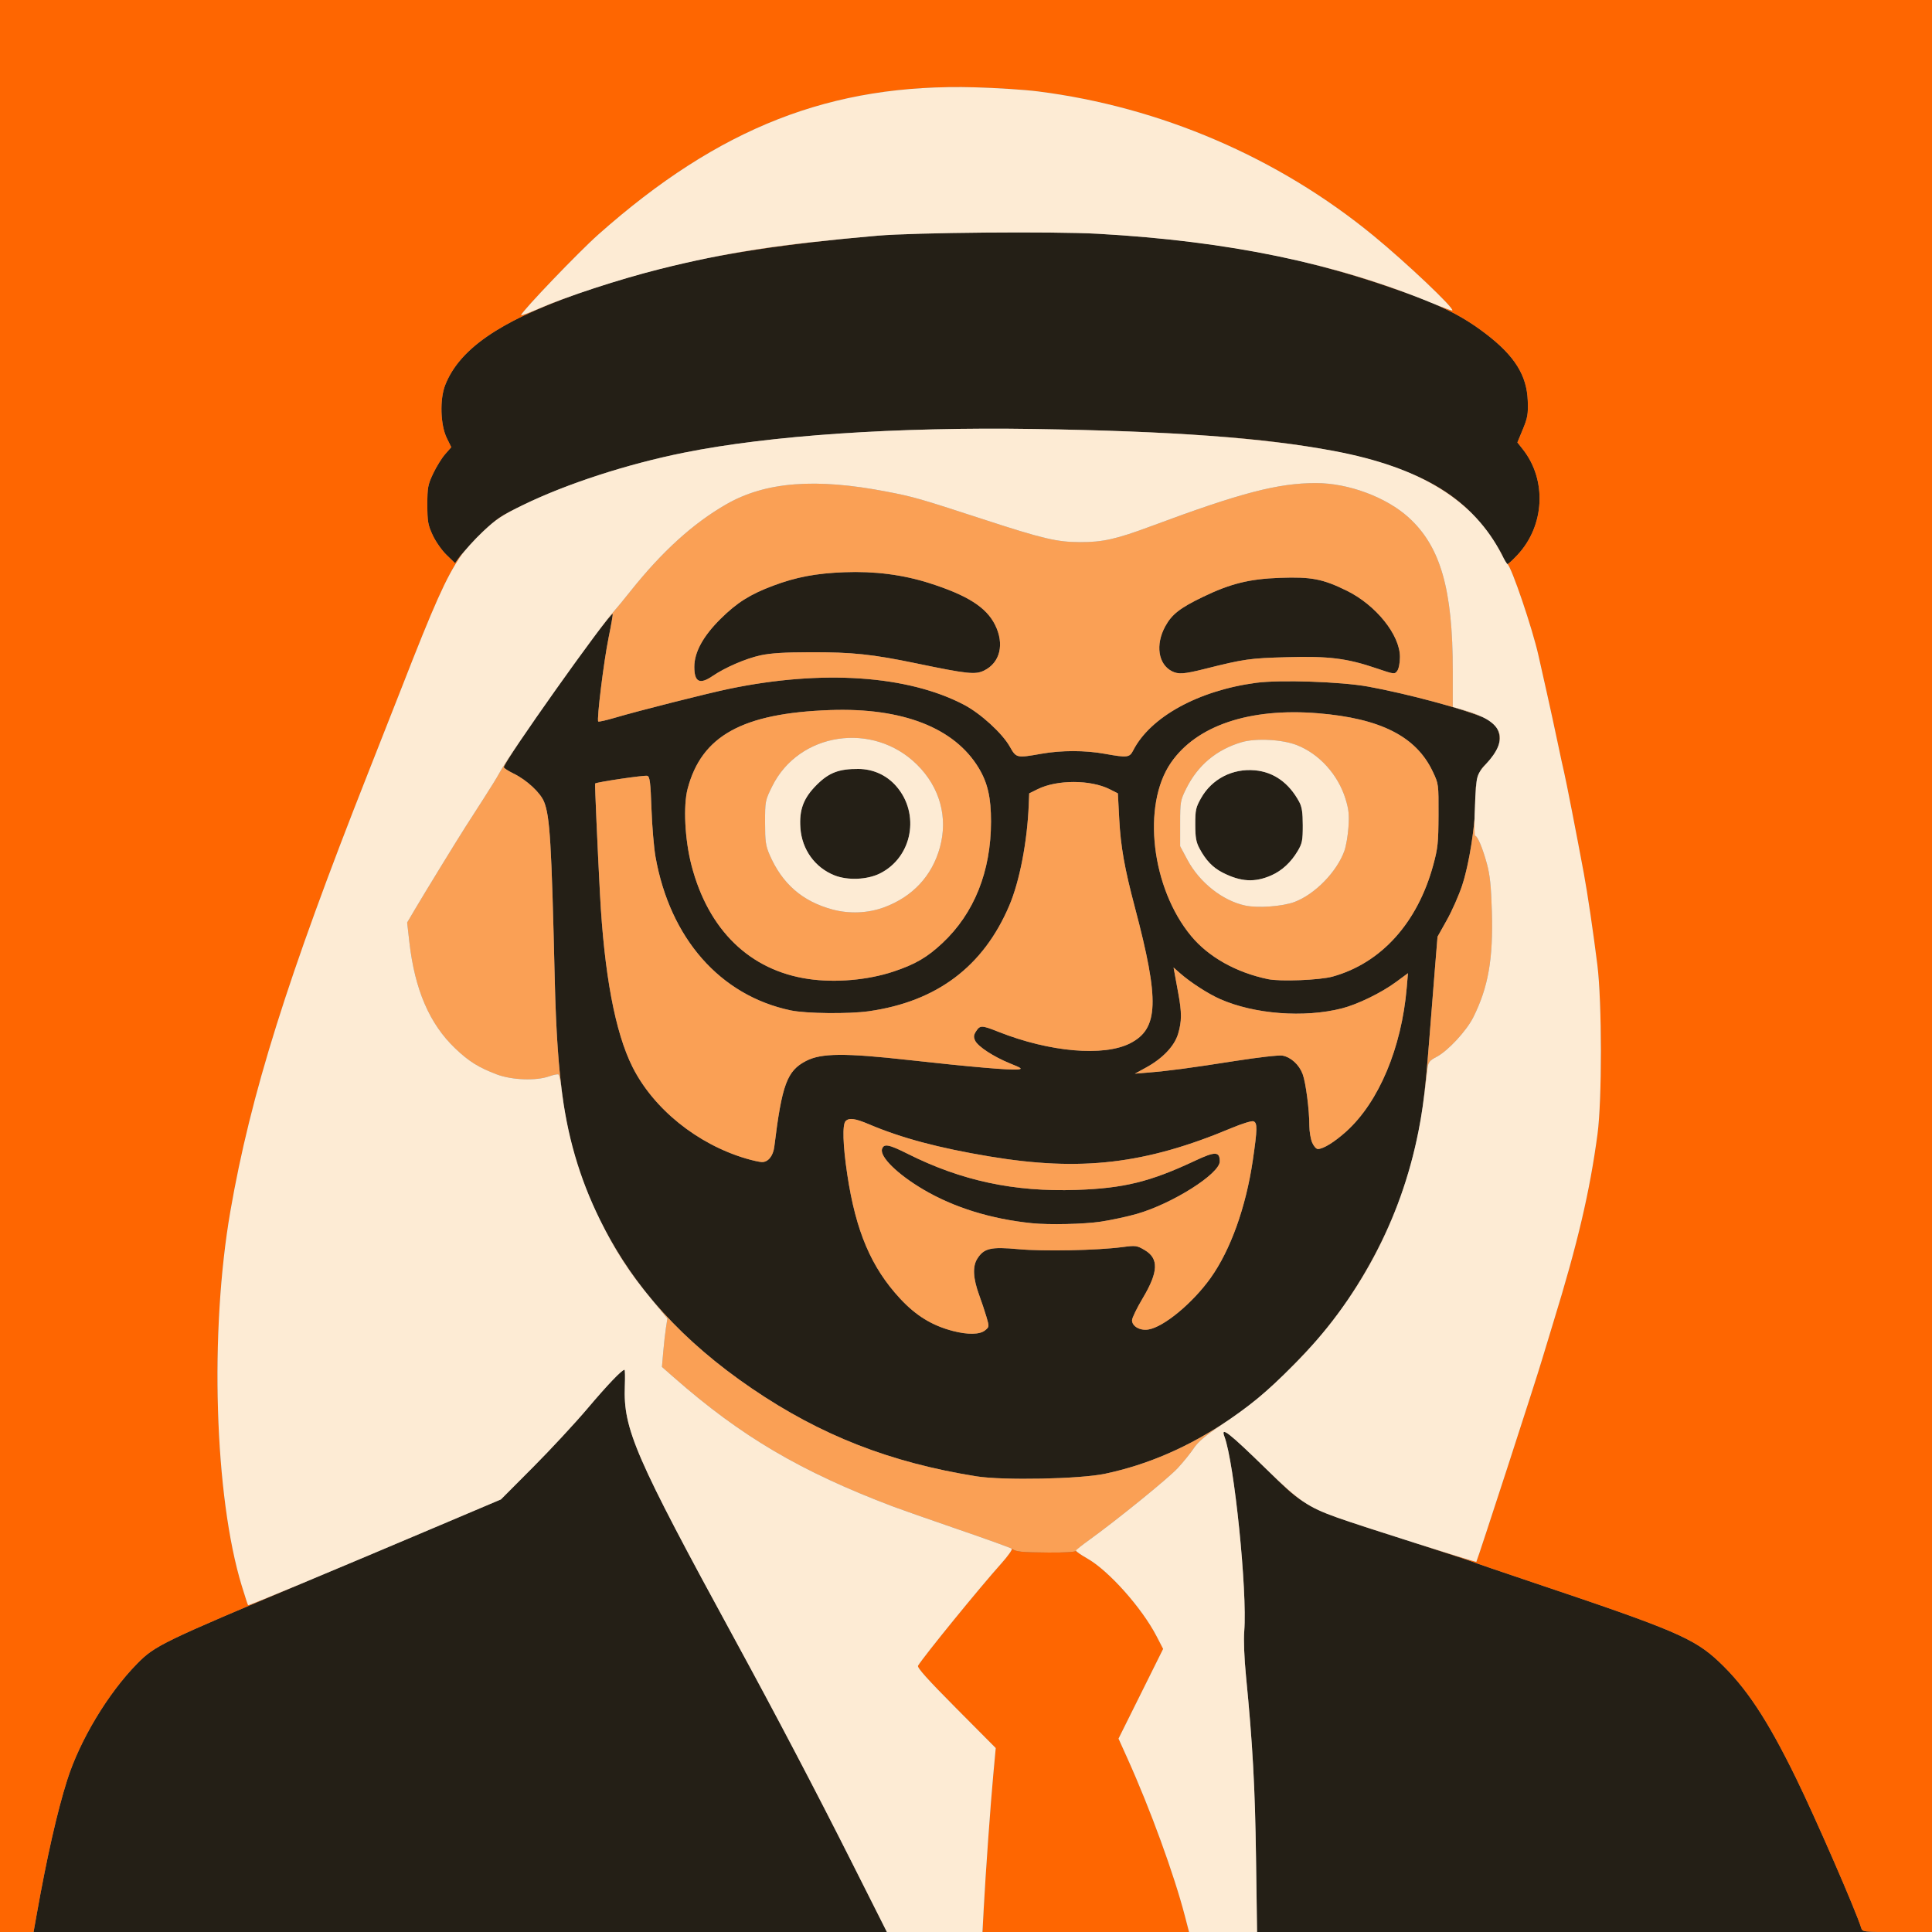 <svg version="1.2" baseProfile="tiny-ps" xmlns="http://www.w3.org/2000/svg" width="1024" height="1024" viewBox="0 0 1024 1024">
<rect x="0" y="0" width="1024" height="1024" fill="#808080" stroke="none"/>
<title>ismail.to</title>
<g>
<path d="M 585.70 781.12 C572.34,783.94 531.74,784.75 517.50,782.48 C471.79,775.18 434.99,760.78 398.50,735.92 C361.33,710.60 335.27,681.65 317.98,646.50 C300.92,611.83 295.54,583.07 294.01,518.50 C292.31,446.66 291.47,432.72 288.38,424.99 C286.43,420.13 279.16,413.39 272.21,410.00 C269.39,408.62 267.06,407.12 267.04,406.65 C266.90,403.73 323.45,324.12 324.74,325.41 C324.92,325.59 323.93,331.31 322.54,338.12 C320.00,350.56 316.19,381.52 317.08,382.41 C317.35,382.68 321.37,381.77 326.03,380.39 C338.45,376.72 374.95,367.49 386.50,365.09 C435.84,354.84 481.24,357.93 511.00,373.57 C519.77,378.18 531.22,388.64 535.19,395.68 C538.65,401.81 538.74,401.84 552.00,399.50 C562.62,397.63 575.10,397.64 585.50,399.52 C597.50,401.68 598.67,401.55 600.61,397.75 C609.71,379.98 635.17,365.98 665.81,361.90 C678.48,360.22 710.61,361.30 725.00,363.89 C747.38,367.93 780.95,377.16 788.29,381.28 C797.30,386.35 797.01,395.90 787.58,404.96 C783.10,409.25 782.01,413.07 782.00,424.50 C781.99,437.12 778.70,458.02 774.97,469.30 C773.23,474.54 769.58,482.80 766.86,487.65 L 761.92 496.47 L 760.49 513.98 C759.70,523.62 758.36,540.50 757.51,551.50 C755.59,576.27 754.36,586.69 751.84,599.50 C744.62,636.14 729.68,669.14 706.11,700.50 C697.66,711.74 676.22,733.72 665.25,742.36 C639.83,762.42 613.48,775.25 585.70,781.12 ZM 470.07 1024.00 L 17.79 1024.00 L 19.44 1014.75 C24.85,984.31 30.33,960.13 35.60,943.50 C42.29,922.37 57.25,897.47 72.71,881.76 C82.22,872.10 85.82,870.37 166.50,836.53 C185.75,828.46 215.90,815.75 233.50,808.29 L 265.50 794.73 L 282.54 777.62 C291.91,768.20 304.90,754.20 311.41,746.50 C321.98,734.00 329.57,726.06 331.00,726.01 C331.27,726.00 331.35,729.85 331.17,734.57 C330.30,757.50 336.51,771.81 389.65,869.27 C411.11,908.62 432.40,949.20 451.56,987.25 L 470.07 1024.00 ZM 804.28 294.13 C801.78,296.81 799.39,299.00 798.98,299.00 C798.58,299.00 797.65,297.58 796.93,295.84 C794.43,289.80 786.01,277.97 779.77,271.74 C748.87,240.87 689.90,229.57 548.18,227.38 C474.90,226.24 407.83,230.78 362.37,239.96 C332.14,246.06 300.25,256.44 277.09,267.73 C264.65,273.79 263.01,274.93 254.55,283.38 C249.54,288.40 244.48,293.85 243.31,295.50 L 241.20 298.50 L 236.68 294.12 C234.17,291.69 230.89,287.01 229.33,283.62 C226.82,278.19 226.50,276.37 226.50,267.50 C226.50,258.39 226.78,256.92 229.60,250.95 C231.31,247.35 234.16,242.74 235.95,240.71 L 239.19 237.02 L 236.84 232.26 C233.41,225.29 232.99,211.61 235.98,204.04 C243.95,183.85 267.48,168.47 314.05,153.01 C358.81,138.15 398.81,130.71 465.00,124.93 C484.57,123.22 558.43,122.58 582.00,123.91 C641.84,127.29 688.12,135.67 734.54,151.51 C762.27,160.98 774.02,166.62 787.54,176.94 C802.81,188.62 809.26,198.93 809.75,212.50 C810.00,219.44 809.66,221.43 807.15,227.50 L 804.25 234.50 L 807.14 238.16 C819.98,254.43 818.74,278.67 804.28,294.13 ZM 1005.57 1024.00 L 666.27 1024.00 L 665.72 984.75 C665.20,947.37 663.92,924.19 660.42,888.50 C659.47,878.87 659.10,869.31 659.48,864.50 C661.15,843.48 654.18,775.14 648.98,761.44 C646.81,755.74 651.21,759.17 671.50,778.97 C693.02,799.98 691.15,799.06 749.06,817.51 C765.80,822.85 779.88,827.44 780.34,827.72 C780.80,828.00 795.65,833.08 813.34,839.02 C887.34,863.85 897.90,868.36 911.02,880.70 C925.40,894.22 936.69,911.27 951.96,942.50 C962.39,963.83 983.70,1012.79 986.44,1021.75 C987.13,1023.98 987.32,1024.00 1005.57,1024.00 ZM 395.41 614.05 C398.76,615.04 402.51,615.88 403.75,615.92 C407.07,616.04 409.78,612.72 410.39,607.82 C414.44,574.82 417.12,567.56 427.20,562.34 C435.28,558.15 447.57,558.05 482.00,561.87 C514.49,565.48 535.53,567.30 539.54,566.83 C542.06,566.54 541.54,566.14 535.46,563.69 C526.64,560.12 518.25,554.64 516.82,551.51 C515.94,549.58 516.06,548.56 517.38,546.54 C519.48,543.34 520.34,543.36 529.22,546.89 C556.31,557.63 584.96,560.13 599.00,552.97 C614.14,545.25 614.65,530.53 601.53,481.00 C596.02,460.20 593.99,448.77 593.21,434.03 L 592.50 420.50 L 588.21 418.33 C578.06,413.21 560.29,413.18 550.00,418.27 L 545.50 420.50 L 545.26 426.50 C544.47,446.15 540.43,467.08 534.93,480.00 C521.18,512.31 496.54,530.84 460.50,535.97 C449.87,537.48 427.23,537.23 419.07,535.52 C381.76,527.67 355.15,497.45 347.44,454.17 C346.59,449.40 345.62,437.92 345.29,428.66 C344.79,414.64 344.43,411.72 343.12,411.21 C341.85,410.73 315.98,414.54 315.43,415.29 C315.22,415.58 316.71,449.52 318.01,474.00 C320.26,516.39 326.05,547.19 335.21,565.46 C346.35,587.69 369.53,606.40 395.41,614.05 ZM 428.54 518.89 C442.82,520.97 459.92,519.48 473.50,514.97 C485.06,511.13 491.35,507.48 499.47,499.88 C516.33,484.11 525.22,461.91 525.26,435.50 C525.28,422.75 523.47,414.86 518.71,407.00 C505.84,385.72 478.30,374.99 440.00,376.35 C393.51,378.00 371.85,389.97 364.45,418.08 C362.08,427.10 362.97,444.94 366.47,458.50 C375.35,492.90 397.40,514.35 428.54,518.89 ZM 672.07 518.97 C678.60,520.33 699.52,519.50 706.33,517.61 C732.10,510.43 751.31,489.13 759.65,458.50 C762.08,449.58 762.38,446.72 762.44,432.00 C762.50,415.52 762.50,415.49 759.36,408.88 C750.57,390.32 731.69,380.75 698.52,378.04 C662.28,375.09 634.18,384.55 620.60,404.29 C605.13,426.78 610.27,470.72 631.34,496.12 C640.57,507.25 655.17,515.44 672.07,518.97 ZM 505.00 705.43 C512.93,707.50 519.29,707.39 522.09,705.13 C524.37,703.28 524.38,703.20 522.81,697.88 C521.94,694.92 520.23,689.80 519.01,686.50 C515.74,677.61 515.40,671.26 517.96,667.19 C521.49,661.58 525.11,660.73 539.81,662.09 C553.14,663.32 581.43,662.75 594.92,660.98 C601.95,660.06 602.57,660.14 606.66,662.54 C614.30,667.02 614.01,674.10 605.64,688.13 C602.54,693.33 600.00,698.57 600.00,699.77 C600.00,702.99 604.24,705.39 608.65,704.67 C616.85,703.34 632.12,690.69 641.65,677.35 C652.21,662.54 660.36,639.83 664.00,615.07 C666.45,598.34 666.51,595.13 664.37,594.31 C663.46,593.96 658.29,595.55 652.62,597.93 C607.12,617.02 572.93,621.02 524.50,612.95 C497.49,608.45 477.85,603.21 460.65,595.91 C453.22,592.76 450.07,592.33 448.20,594.20 C446.40,596.00 446.74,606.96 449.07,622.49 C453.60,652.59 461.74,671.73 477.05,688.25 C485.45,697.31 493.97,702.55 505.00,705.43 ZM 377.61 358.35 C370.85,362.96 368.00,361.51 368.00,353.46 C368.00,345.69 372.65,337.18 381.92,328.00 C390.63,319.38 397.57,315.01 409.82,310.42 C421.99,305.86 432.43,303.88 447.50,303.29 C463.48,302.66 478.55,304.59 492.57,309.06 C512.81,315.52 522.75,321.84 527.41,331.20 C532.48,341.37 530.11,351.23 521.58,355.41 C516.95,357.68 512.76,357.23 485.58,351.58 C462.46,346.77 451.70,345.64 429.50,345.69 C415.79,345.72 408.42,346.18 403.04,347.35 C395.25,349.05 384.27,353.80 377.61,358.35 ZM 695.45 605.53 C696.25,607.44 697.61,609.00 698.49,609.00 C701.39,609.00 707.42,605.25 713.71,599.55 C730.83,583.99 742.85,555.38 745.58,523.66 L 746.25 515.82 L 739.92 520.48 C732.11,526.23 719.57,532.34 711.22,534.47 C691.22,539.57 664.77,537.54 646.65,529.52 C640.33,526.73 631.02,520.72 625.47,515.84 L 622.01 512.80 L 622.53 515.65 C622.81,517.22 623.71,522.10 624.52,526.50 C626.41,536.70 626.38,541.34 624.42,547.94 C622.50,554.41 616.26,560.99 607.50,565.78 L 601.50 569.07 L 608.50 568.49 C619.43,567.60 630.70,566.10 654.50,562.36 C666.74,560.43 677.93,559.16 679.72,559.49 C684.22,560.31 688.57,564.30 690.43,569.28 C692.11,573.82 693.98,588.19 693.99,596.78 C694.00,599.69 694.65,603.62 695.45,605.53 ZM 638.60 354.52 C627.47,357.31 624.55,357.51 621.10,355.74 C613.85,352.01 612.32,341.69 617.59,332.01 C621.04,325.66 625.37,322.26 637.50,316.41 C652.19,309.31 662.18,306.84 678.51,306.26 C695.03,305.67 701.07,306.84 713.75,313.05 C729.26,320.66 742.00,336.50 742.00,348.20 C742.00,351.30 741.39,354.45 740.58,355.56 C739.19,357.45 738.97,357.43 729.66,354.26 C713.84,348.88 704.38,347.70 682.00,348.33 C662.38,348.87 659.51,349.28 638.60,354.52 ZM 583.50 647.49 C574.50,648.84 556.21,649.26 547.00,648.33 C525.25,646.12 505.52,640.00 489.28,630.40 C475.65,622.35 466.21,613.07 467.50,609.00 C468.44,606.03 471.08,606.52 481.02,611.51 C509.48,625.81 537.46,631.80 570.50,630.68 C595.66,629.82 609.62,626.39 633.34,615.24 C644.11,610.18 646.50,610.23 646.50,615.56 C646.50,622.11 621.42,637.98 602.50,643.40 C597.55,644.82 589.00,646.66 583.50,647.49 ZM 466.40 462.94 C459.68,466.30 449.32,466.74 442.33,463.97 C431.95,459.86 425.04,450.28 424.23,438.88 C423.53,429.16 425.88,422.96 432.91,415.95 C439.38,409.50 444.71,407.47 455.00,407.55 C462.80,407.61 469.88,410.82 474.98,416.63 C487.86,431.30 483.58,454.36 466.40,462.94 ZM 673.84 463.96 C665.09,467.82 657.71,467.42 648.13,462.56 C642.83,459.88 639.11,456.01 635.71,449.62 C633.96,446.32 633.52,443.81 633.51,437.00 C633.50,429.33 633.80,427.96 636.60,423.00 C642.32,412.86 653.27,407.20 665.11,408.28 C675.13,409.18 683.18,414.92 688.61,425.00 C690.05,427.68 690.49,430.60 690.50,437.50 C690.50,445.46 690.19,447.02 687.84,451.00 C684.26,457.04 679.48,461.47 673.84,463.96 Z" fill="rgb(36,31,22)"/>
<path d="M 786.18 380.26 C775.91,375.78 745.68,367.63 725.00,363.89 C710.61,361.30 678.48,360.22 665.81,361.90 C635.17,365.98 609.71,379.98 600.61,397.75 C598.67,401.55 597.50,401.68 585.50,399.52 C575.10,397.64 562.62,397.63 552.00,399.50 C538.74,401.84 538.65,401.81 535.19,395.68 C531.22,388.64 519.77,378.18 511.00,373.57 C481.24,357.93 435.84,354.84 386.50,365.09 C374.95,367.49 338.45,376.72 326.03,380.39 C321.37,381.77 317.35,382.68 317.08,382.41 C316.19,381.52 320.00,350.56 322.54,338.12 C323.93,331.31 324.92,325.59 324.74,325.41 C323.45,324.12 266.90,403.73 267.04,406.65 C267.06,407.12 269.39,408.62 272.21,410.00 C279.16,413.39 286.43,420.13 288.38,424.99 C291.47,432.72 292.31,446.66 294.01,518.50 C294.66,546.11 296.02,567.17 298.70,584.94 C298.22,581.91 297.81,578.85 297.44,575.74 C297.07,572.57 296.42,569.76 295.99,569.49 C295.56,569.23 293.31,569.69 290.98,570.51 C284.03,572.96 271.30,572.47 263.28,569.45 C253.72,565.85 248.43,562.54 241.18,555.60 C227.62,542.62 219.83,524.51 216.96,499.24 L 215.79 488.97 L 220.06 481.74 C225.06,473.26 241.93,445.72 246.55,438.50 C248.31,435.75 252.73,428.87 256.36,423.22 C260.00,417.57 263.61,411.71 264.39,410.21 C269.63,400.08 317.61,332.35 325.81,323.50 C326.83,322.40 330.53,317.90 334.03,313.50 C350.93,292.27 367.39,277.34 385.00,267.25 C405.75,255.36 432.23,253.28 469.98,260.57 C484.24,263.32 487.50,264.25 520.83,275.13 C552.90,285.60 560.09,287.30 572.50,287.34 C584.42,287.39 591.66,285.76 610.18,278.86 C657.59,261.20 677.33,256.04 697.50,256.04 C714.69,256.03 734.88,263.55 746.71,274.37 C763.52,289.73 770.00,312.32 770.00,355.53 L 770.00 374.68 L 776.25 376.50 C780.18,377.65 783.49,378.89 786.18,380.26 ZM 395.41 614.05 C369.53,606.40 346.35,587.69 335.21,565.46 C326.05,547.19 320.26,516.39 318.01,474.00 C316.71,449.52 315.22,415.58 315.43,415.29 C315.98,414.54 341.85,410.73 343.12,411.21 C344.43,411.72 344.79,414.64 345.29,428.66 C345.62,437.92 346.59,449.40 347.44,454.17 C355.15,497.45 381.76,527.67 419.07,535.52 C427.23,537.23 449.87,537.48 460.50,535.97 C496.54,530.84 521.18,512.31 534.93,480.00 C540.43,467.08 544.47,446.15 545.26,426.50 L 545.50 420.50 L 550.00 418.27 C560.29,413.18 578.06,413.21 588.21,418.33 L 592.50 420.50 L 593.21 434.03 C593.99,448.77 596.02,460.20 601.53,481.00 C614.65,530.53 614.14,545.25 599.00,552.97 C584.96,560.13 556.31,557.63 529.22,546.89 C520.34,543.36 519.48,543.34 517.38,546.54 C516.06,548.56 515.94,549.58 516.82,551.51 C518.25,554.64 526.64,560.12 535.46,563.69 C541.54,566.14 542.06,566.54 539.54,566.83 C535.53,567.30 514.49,565.48 482.00,561.87 C447.57,558.05 435.28,558.15 427.20,562.34 C417.12,567.56 414.44,574.82 410.39,607.82 C409.78,612.72 407.07,616.04 403.75,615.92 C402.51,615.88 398.76,615.04 395.41,614.05 ZM 428.54 518.89 C397.40,514.35 375.35,492.90 366.47,458.50 C362.97,444.94 362.08,427.10 364.45,418.08 C371.85,389.97 393.51,378.00 440.00,376.35 C478.30,374.99 505.84,385.72 518.71,407.00 C523.47,414.86 525.28,422.75 525.26,435.50 C525.22,461.91 516.33,484.11 499.47,499.88 C491.35,507.48 485.06,511.13 473.50,514.97 C459.92,519.48 442.82,520.97 428.54,518.89 ZM 672.07 518.97 C655.17,515.44 640.57,507.25 631.34,496.12 C610.27,470.72 605.13,426.78 620.60,404.29 C634.18,384.55 662.28,375.09 698.52,378.04 C731.69,380.75 750.57,390.32 759.36,408.88 C762.50,415.49 762.50,415.52 762.44,432.00 C762.38,446.72 762.08,449.58 759.65,458.50 C751.31,489.13 732.10,510.43 706.33,517.61 C699.52,519.50 678.60,520.33 672.07,518.97 ZM 505.00 705.43 C493.97,702.55 485.45,697.31 477.05,688.25 C461.74,671.73 453.60,652.59 449.07,622.49 C446.74,606.96 446.40,596.00 448.20,594.20 C450.07,592.33 453.22,592.76 460.65,595.91 C477.85,603.21 497.49,608.45 524.50,612.95 C572.93,621.02 607.12,617.02 652.62,597.93 C658.29,595.55 663.46,593.96 664.37,594.31 C666.51,595.13 666.45,598.34 664.00,615.07 C660.36,639.83 652.21,662.54 641.65,677.35 C632.12,690.69 616.85,703.34 608.65,704.67 C604.24,705.39 600.00,702.99 600.00,699.77 C600.00,698.57 602.54,693.33 605.64,688.13 C614.01,674.10 614.30,667.02 606.66,662.54 C602.57,660.14 601.95,660.06 594.92,660.98 C581.43,662.75 553.14,663.32 539.81,662.09 C525.11,660.73 521.49,661.58 517.96,667.19 C515.40,671.26 515.74,677.61 519.01,686.50 C520.23,689.80 521.94,694.92 522.81,697.88 C524.38,703.20 524.37,703.28 522.09,705.13 C519.29,707.39 512.93,707.50 505.00,705.43 ZM 585.70 781.12 C608.49,776.31 630.32,766.81 651.46,752.47 C649.93,753.53 648.32,754.62 646.64,755.74 C638.79,760.98 634.91,764.30 632.69,767.66 C630.99,770.22 627.18,774.93 624.21,778.14 C619.15,783.60 592.03,805.61 577.18,816.31 C573.51,818.95 570.35,821.54 570.17,822.06 C569.98,822.59 563.73,822.95 555.67,822.88 C541.31,822.77 538.34,822.47 536.45,820.93 C535.87,820.47 523.04,815.84 507.95,810.64 C492.85,805.45 477.35,800.01 473.50,798.56 C424.38,779.96 392.83,761.38 357.17,730.06 L 350.84 724.50 L 351.53 716.50 C351.91,712.10 352.56,706.32 352.98,703.66 L 353.73 698.82 L 345.31 688.66 C334.14,675.17 326.72,663.91 319.09,648.72 C336.37,682.87 362.12,711.13 398.50,735.92 C434.99,760.78 471.79,775.18 517.50,782.48 C531.74,784.75 572.34,783.94 585.70,781.12 ZM 441.19 482.04 C450.16,484.47 460.13,484.04 468.66,480.87 C483.75,475.25 493.97,464.28 498.14,449.23 C502.57,433.28 498.18,417.30 486.08,405.32 C462.75,382.20 423.45,388.07 409.26,416.79 C405.57,424.26 405.50,424.61 405.50,435.95 C405.50,445.91 405.83,448.26 407.88,453.00 C414.55,468.40 425.23,477.72 441.19,482.04 ZM 660.05 479.97 C666.75,481.39 679.76,480.43 686.09,478.07 C696.91,474.02 708.55,462.10 712.54,451.00 C713.43,448.52 714.41,442.84 714.71,438.37 C715.16,431.77 714.86,428.95 713.13,423.37 C709.12,410.49 699.24,399.59 687.34,394.92 C679.62,391.89 665.58,391.16 658.05,393.39 C644.69,397.36 634.89,405.58 628.72,417.98 C625.63,424.20 625.50,424.95 625.50,436.48 L 625.50 448.50 L 629.38 455.76 C635.80,467.77 648.05,477.44 660.05,479.97 ZM 377.61 358.35 C384.27,353.80 395.25,349.05 403.04,347.35 C408.42,346.18 415.79,345.72 429.50,345.69 C451.70,345.64 462.46,346.77 485.58,351.58 C512.76,357.23 516.95,357.68 521.58,355.41 C530.11,351.23 532.48,341.37 527.41,331.20 C522.75,321.84 512.81,315.52 492.57,309.06 C478.55,304.59 463.48,302.66 447.50,303.29 C432.43,303.88 421.99,305.86 409.82,310.42 C397.57,315.01 390.63,319.38 381.92,328.00 C372.65,337.18 368.00,345.69 368.00,353.46 C368.00,361.51 370.85,362.96 377.61,358.35 ZM 695.45 605.53 C694.65,603.62 694.00,599.69 693.99,596.78 C693.98,588.19 692.11,573.82 690.43,569.28 C688.57,564.30 684.22,560.31 679.72,559.49 C677.93,559.16 666.74,560.43 654.50,562.36 C630.70,566.10 619.43,567.60 608.50,568.49 L 601.50 569.07 L 607.50 565.78 C616.26,560.99 622.50,554.41 624.42,547.94 C626.38,541.34 626.41,536.70 624.52,526.50 C623.71,522.10 622.81,517.22 622.53,515.65 L 622.01 512.80 L 625.47 515.84 C631.02,520.72 640.33,526.73 646.65,529.52 C664.77,537.54 691.22,539.57 711.22,534.47 C719.57,532.34 732.11,526.23 739.92,520.48 L 746.25 515.82 L 745.58 523.66 C742.85,555.38 730.83,583.99 713.71,599.55 C707.42,605.25 701.39,609.00 698.49,609.00 C697.61,609.00 696.25,607.44 695.45,605.53 ZM 638.60 354.52 C659.51,349.28 662.38,348.87 682.00,348.33 C704.38,347.70 713.84,348.88 729.66,354.26 C738.97,357.43 739.19,357.45 740.58,355.56 C741.39,354.45 742.00,351.30 742.00,348.20 C742.00,336.50 729.26,320.66 713.75,313.05 C701.07,306.84 695.03,305.67 678.51,306.26 C662.18,306.84 652.19,309.31 637.50,316.41 C625.37,322.26 621.04,325.66 617.59,332.01 C612.32,341.69 613.85,352.01 621.10,355.74 C624.55,357.51 627.47,357.31 638.60,354.52 ZM 583.50 647.49 C589.00,646.66 597.55,644.82 602.50,643.40 C621.42,637.98 646.50,622.11 646.50,615.56 C646.50,610.23 644.11,610.18 633.34,615.24 C609.62,626.39 595.66,629.82 570.50,630.68 C537.46,631.80 509.48,625.81 481.02,611.51 C471.08,606.52 468.44,606.03 467.50,609.00 C466.21,613.07 475.65,622.35 489.28,630.40 C505.52,640.00 525.25,646.12 547.00,648.33 C556.21,649.26 574.50,648.84 583.50,647.49 ZM 754.26 584.99 C755.40,576.68 756.32,566.84 757.51,551.50 C758.36,540.50 759.70,523.62 760.49,513.98 L 761.92 496.47 L 766.86 487.65 C769.58,482.80 773.23,474.54 774.97,469.30 C777.87,460.55 780.49,446.00 781.53,434.02 C781.44,439.10 781.53,443.00 781.86,443.00 C783.10,443.00 785.82,449.45 788.08,457.76 C789.70,463.69 790.32,469.60 790.72,483.01 C791.49,508.08 788.82,523.31 780.87,539.20 C777.31,546.33 767.51,556.92 761.56,560.08 C757.57,562.20 757.00,562.93 756.58,566.48 C755.60,574.72 754.90,580.43 754.26,584.99 ZM 714.28 689.05 C727.83,669.02 738.00,648.24 745.00,626.21 C737.88,648.64 727.58,669.70 714.28,689.05 ZM 678.84 730.16 C684.44,724.74 690.40,718.61 695.57,712.94 C692.35,716.56 689.01,720.11 685.55,723.57 C683.17,725.96 680.95,728.14 678.84,730.16 ZM 794.33 394.81 C795.25,391.65 794.96,388.67 793.47,386.11 C795.15,388.67 795.43,391.56 794.33,394.81 ZM 784.34 409.02 C785.14,407.56 786.20,406.28 787.58,404.96 C787.68,404.87 787.56,405.00 787.45,405.12 C786.07,406.61 785.07,407.84 784.34,409.02 ZM 782.05 420.92 C782.12,418.35 782.29,416.25 782.59,414.45 C782.39,416.18 782.20,418.44 782.05,420.92 Z" fill="rgb(250,160,85)"/>
<path d="M 0.00 0.00 L 1024.00 0.00 L 1024.00 1024.00 L 1005.57 1024.00 C987.32,1024.00 987.13,1023.98 986.44,1021.75 C983.70,1012.79 962.39,963.83 951.96,942.50 C936.69,911.27 925.40,894.22 911.02,880.70 C897.90,868.36 887.34,863.85 813.34,839.02 C795.65,833.08 780.80,828.00 780.34,827.72 C779.89,827.45 766.33,823.02 750.00,817.81 C766.89,823.18 782.33,827.98 782.48,827.81 C783.00,827.20 814.47,730.36 817.34,720.50 C818.15,717.75 820.81,708.97 823.26,701.00 C836.19,659.02 842.59,631.75 846.70,601.16 C849.13,583.11 849.09,531.18 846.64,511.50 C844.46,494.04 841.43,473.55 839.43,462.75 C835.67,442.51 829.94,413.15 829.04,409.50 C828.50,407.30 826.89,399.88 825.46,393.00 C824.02,386.12 821.53,374.65 819.92,367.50 C818.31,360.35 816.29,351.35 815.43,347.50 C812.26,333.27 801.16,300.53 798.98,299.00 L 798.98 299.00 C799.39,299.00 801.78,296.81 804.28,294.13 C818.74,278.67 819.98,254.43 807.14,238.16 L 804.25 234.50 L 807.15 227.50 C809.66,221.43 810.00,219.44 809.75,212.50 C809.26,198.93 802.81,188.62 787.54,176.94 C779.33,170.68 771.78,166.14 760.92,161.42 C765.78,163.38 769.59,164.75 769.76,164.57 C770.91,163.43 745.53,139.36 728.00,124.96 C677.51,83.49 615.03,56.63 550.00,48.43 C543.12,47.56 528.14,46.60 516.70,46.28 C440.60,44.20 381.18,67.44 317.11,124.32 C306.79,133.48 277.13,164.42 276.19,167.01 C276.02,167.47 280.41,165.86 285.94,163.43 C290.70,161.33 297.12,158.88 304.35,156.35 C264.18,170.71 243.37,185.30 235.98,204.04 C232.99,211.61 233.41,225.29 236.84,232.26 L 239.19 237.02 L 235.95 240.71 C234.16,242.74 231.31,247.35 229.60,250.95 C226.78,256.92 226.50,258.39 226.50,267.50 C226.50,276.37 226.82,278.19 229.33,283.62 C230.89,287.01 234.17,291.69 236.68,294.12 L 241.20 298.50 L 243.31 295.50 C243.77,294.85 244.84,293.60 246.28,292.02 C245.36,293.14 244.59,294.14 244.04,294.94 C236.43,306.15 230.22,320.04 212.69,365.00 C210.23,371.33 202.26,391.58 194.98,410.00 C152.32,518.05 132.84,580.06 122.10,642.00 C111.03,705.85 113.69,793.27 128.14,840.50 C129.82,846.00 131.33,850.64 131.49,850.81 C131.65,850.97 143.04,846.33 162.96,838.02 C85.71,870.42 82.08,872.24 72.71,881.76 C57.25,897.47 42.29,922.37 35.60,943.50 C30.33,960.13 24.85,984.31 19.44,1014.75 L 17.79 1024.00 L 0.00 1024.00 ZM 630.22 1024.00 L 520.73 1024.00 L 521.41 1011.25 C522.41,992.49 524.97,956.60 526.46,940.54 L 527.76 926.50 L 506.75 905.36 C491.68,890.20 485.98,883.84 486.57,882.86 C489.74,877.68 519.03,841.71 530.76,828.61 C534.20,824.76 536.67,821.28 536.26,820.86 C536.18,820.79 535.68,820.57 534.81,820.22 C535.77,820.60 536.34,820.84 536.45,820.93 C538.34,822.47 541.31,822.77 555.67,822.88 C563.73,822.95 569.98,822.59 570.17,822.06 C570.18,822.01 570.22,821.95 570.28,821.87 C570.42,822.37 573.01,824.17 576.24,826.00 C587.63,832.45 605.19,852.15 613.03,867.27 L 616.49 873.95 L 604.67 897.72 L 592.84 921.50 L 597.57 932.00 C609.68,958.85 622.37,993.69 628.08,1015.75 ZM 377.48 136.33 C402.01,131.42 427.22,128.23 465.00,124.93 C430.04,127.98 402.39,131.50 377.48,136.33 ZM 749.07 156.67 C744.74,155.06 739.95,153.36 734.54,151.51 C720.23,146.63 705.94,142.46 691.26,138.92 C711.54,143.72 730.71,149.62 749.07,156.67 ZM 697.16 237.31 C661.23,231.47 614.93,228.41 548.18,227.38 C613.75,228.39 661.61,231.36 697.16,237.31 ZM 780.77 272.76 C772.15,264.03 761.36,256.84 748.19,251.09 C761.38,256.73 771.57,263.54 779.77,271.74 C780.10,272.07 780.43,272.41 780.77,272.76 ZM 690.91 795.98 C684.71,792.01 679.88,787.15 671.50,778.97 C680.13,787.40 685.61,792.39 690.91,795.98 ZM 261.13 277.13 C265.00,273.84 268.35,272.00 276.14,268.19 C268.84,271.78 265.09,273.93 261.13,277.13 ZM 744.63 816.10 C733.30,812.49 724.44,809.66 717.29,807.25 C724.50,809.64 734.57,812.89 744.63,816.10 ZM 796.84 295.61 C796.56,295.10 796.27,294.55 795.99,294.00 C795.36,292.74 794.69,291.50 794.00,290.29 C795.21,292.28 796.20,294.11 796.84,295.61 Z" fill="rgb(254,102,1)"/>
<path d="M 451.56 987.25 C432.40,949.20 411.11,908.62 389.65,869.27 C336.51,771.81 330.30,757.50 331.17,734.57 C331.35,729.85 331.27,726.00 331.00,726.01 C329.57,726.06 321.98,734.00 311.41,746.50 C304.90,754.20 291.91,768.20 282.54,777.62 L 265.50 794.73 L 233.50 808.29 C171.81,834.44 131.79,851.12 131.49,850.81 C131.33,850.64 129.82,846.00 128.14,840.50 C113.69,793.27 111.03,705.85 122.10,642.00 C132.84,580.06 152.32,518.05 194.98,410.00 C202.26,391.58 210.23,371.33 212.69,365.00 C230.22,320.04 236.43,306.15 244.04,294.94 C246.12,291.88 251.48,285.93 255.96,281.72 C262.88,275.21 266.11,273.08 277.30,267.62 C300.26,256.44 332.25,246.03 362.37,239.96 C407.83,230.78 474.90,226.24 548.18,227.38 C621.28,228.51 669.84,232.07 707.13,239.04 C752.94,247.61 781.45,265.24 795.99,294.00 C797.24,296.48 798.59,298.73 798.98,299.00 C801.16,300.53 812.26,333.27 815.43,347.50 C816.29,351.35 818.31,360.35 819.92,367.50 C821.53,374.65 824.02,386.12 825.46,393.00 C826.89,399.88 828.50,407.30 829.04,409.50 C829.94,413.15 835.67,442.51 839.43,462.75 C841.43,473.55 844.46,494.04 846.64,511.50 C849.09,531.18 849.13,583.11 846.70,601.16 C842.59,631.75 836.19,659.02 823.26,701.00 C820.81,708.97 818.15,717.75 817.34,720.50 C814.47,730.36 783.00,827.20 782.48,827.81 C782.18,828.16 719.89,808.34 708.57,804.30 C693.30,798.86 688.52,795.59 671.50,778.97 C651.21,759.17 646.81,755.74 648.98,761.44 C654.18,775.14 661.15,843.48 659.48,864.50 C659.10,869.31 659.47,878.87 660.42,888.50 C663.92,924.19 665.20,947.37 665.72,984.75 L 666.27 1024.00 L 648.24 1024.00 L 630.22 1024.00 L 628.08 1015.75 C622.37,993.69 609.68,958.85 597.57,932.00 L 592.84 921.50 L 604.67 897.72 L 616.49 873.95 L 613.03 867.27 C605.19,852.15 587.63,832.45 576.24,826.00 C572.85,824.08 570.16,822.19 570.28,821.81 C570.40,821.43 573.51,818.95 577.18,816.31 C592.03,805.61 619.15,783.60 624.21,778.14 C627.18,774.93 630.99,770.22 632.69,767.66 C634.91,764.30 638.79,760.98 646.64,755.74 C662.68,745.02 671.03,738.12 685.55,723.57 C719.90,689.16 742.52,646.81 751.84,599.50 C753.56,590.77 754.38,585.06 756.58,566.48 C757.00,562.93 757.57,562.20 761.56,560.08 C767.51,556.92 777.31,546.33 780.87,539.20 C788.82,523.31 791.49,508.08 790.72,483.01 C790.32,469.60 789.70,463.69 788.08,457.76 C785.82,449.45 783.10,443.00 781.86,443.00 C781.09,443.00 781.64,422.20 782.63,414.12 C783.04,410.76 784.16,408.67 787.45,405.12 C800.28,391.29 796.84,382.50 776.25,376.50 L 770.00 374.68 L 770.00 355.53 C770.00,312.32 763.52,289.73 746.71,274.37 C734.88,263.55 714.69,256.03 697.50,256.04 C677.33,256.04 657.59,261.20 610.18,278.86 C591.66,285.76 584.42,287.39 572.50,287.34 C560.09,287.30 552.90,285.60 520.83,275.13 C487.50,264.25 484.24,263.32 469.98,260.57 C432.23,253.28 405.75,255.36 385.00,267.25 C367.39,277.34 350.93,292.27 334.03,313.50 C330.53,317.90 326.83,322.40 325.81,323.50 C317.61,332.35 269.63,400.08 264.39,410.21 C263.61,411.71 260.00,417.57 256.36,423.22 C252.73,428.87 248.31,435.75 246.55,438.50 C241.93,445.72 225.06,473.26 220.06,481.74 L 215.79 488.97 L 216.96 499.24 C219.83,524.51 227.62,542.62 241.18,555.60 C248.43,562.54 253.72,565.85 263.28,569.45 C271.30,572.47 284.03,572.96 290.98,570.51 C293.31,569.69 295.56,569.23 295.99,569.49 C296.42,569.76 297.07,572.57 297.44,575.74 C300.47,601.52 307.11,624.42 317.98,646.50 C326.02,662.82 333.60,674.52 345.31,688.66 L 353.73 698.82 L 352.98 703.66 C352.56,706.32 351.91,712.10 351.53,716.50 L 350.84 724.50 L 357.17 730.06 C392.83,761.38 424.38,779.96 473.50,798.56 C477.35,800.01 492.88,805.46 508.00,810.66 C523.12,815.86 535.84,820.45 536.26,820.86 C536.67,821.28 534.20,824.76 530.76,828.61 C519.03,841.71 489.74,877.68 486.57,882.86 C485.98,883.84 491.68,890.20 506.75,905.36 L 527.76 926.50 L 526.46 940.54 C524.97,956.60 522.41,992.49 521.41,1011.25 L 520.73 1024.00 L 495.40 1024.00 L 470.07 1024.00 L 451.56 987.25 ZM 441.19 482.04 C425.23,477.72 414.55,468.40 407.88,453.00 C405.83,448.26 405.50,445.91 405.50,435.95 C405.50,424.61 405.57,424.26 409.26,416.79 C423.45,388.07 462.75,382.20 486.08,405.32 C498.18,417.30 502.57,433.28 498.14,449.23 C493.97,464.28 483.75,475.25 468.66,480.87 C460.13,484.04 450.16,484.47 441.19,482.04 ZM 466.40 462.94 C483.58,454.36 487.86,431.30 474.98,416.63 C469.88,410.82 462.80,407.61 455.00,407.55 C444.71,407.47 439.38,409.50 432.91,415.95 C425.88,422.96 423.53,429.16 424.23,438.88 C425.04,450.28 431.95,459.86 442.33,463.97 C449.32,466.74 459.68,466.30 466.40,462.94 ZM 660.05 479.97 C648.05,477.44 635.80,467.77 629.38,455.76 L 625.50 448.50 L 625.50 436.48 C625.50,424.95 625.63,424.20 628.72,417.98 C634.89,405.58 644.69,397.36 658.05,393.39 C665.58,391.16 679.62,391.89 687.34,394.92 C699.24,399.59 709.12,410.49 713.13,423.37 C714.86,428.95 715.16,431.77 714.71,438.37 C714.41,442.84 713.43,448.52 712.54,451.00 C708.55,462.10 696.91,474.02 686.09,478.07 C679.76,480.43 666.75,481.39 660.05,479.97 ZM 673.84 463.96 C679.48,461.47 684.26,457.04 687.84,451.00 C690.19,447.02 690.50,445.46 690.50,437.50 C690.49,430.60 690.05,427.68 688.61,425.00 C683.18,414.92 675.13,409.18 665.11,408.28 C653.27,407.20 642.32,412.86 636.60,423.00 C633.80,427.96 633.50,429.33 633.51,437.00 C633.52,443.81 633.96,446.32 635.71,449.62 C639.11,456.01 642.83,459.88 648.13,462.56 C657.71,467.42 665.09,467.82 673.84,463.96 ZM 276.19 167.01 C277.13,164.42 306.79,133.48 317.11,124.32 C381.18,67.44 440.60,44.20 516.70,46.28 C528.14,46.60 543.12,47.56 550.00,48.43 C615.03,56.63 677.51,83.49 728.00,124.96 C745.53,139.36 770.91,163.43 769.76,164.57 C769.56,164.77 764.63,162.97 758.81,160.56 C708.05,139.58 651.35,127.83 582.00,123.91 C558.43,122.58 484.57,123.22 465.00,124.93 C413.13,129.46 384.95,133.79 349.72,142.63 C328.47,147.96 300.00,157.24 285.94,163.43 C280.41,165.86 276.02,167.47 276.19,167.01 Z" fill="rgb(253,235,212)"/>
</g>
</svg>